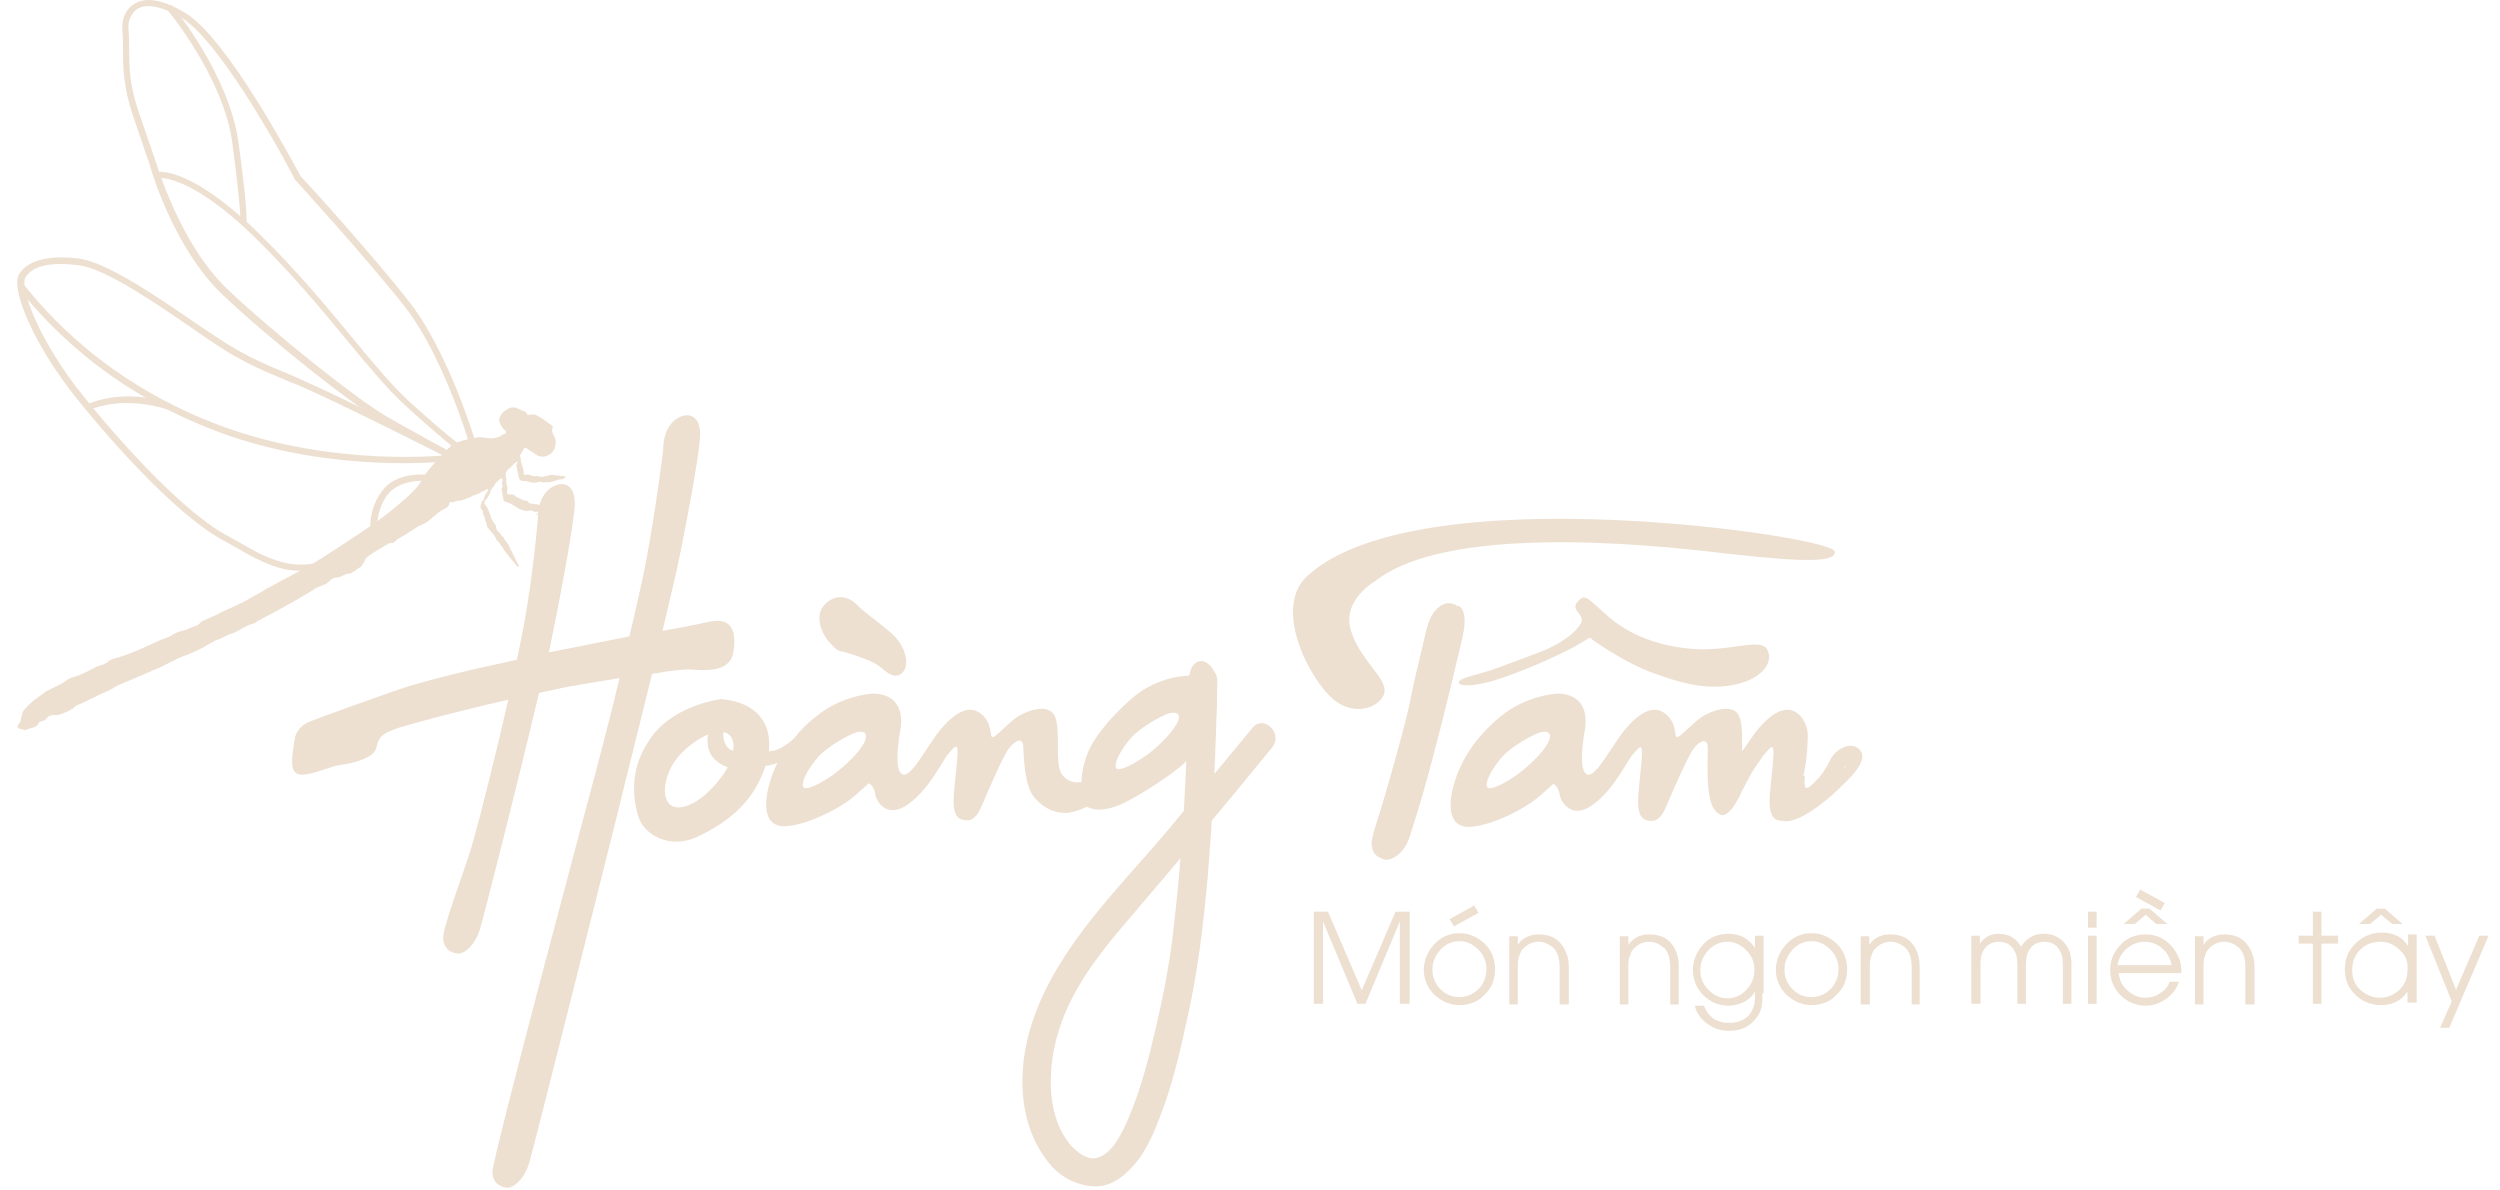 <svg width="124" height="59" viewBox="0 0 124 59" fill="none" xmlns="http://www.w3.org/2000/svg">
<path d="M70.682 31.535C70.682 31.535 70.682 31.444 70.163 34.187C69.645 36.96 69.92 35.589 69.554 36.96C69.188 38.331 67.969 41.349 68.03 41.897C68.091 42.415 68.335 42.507 68.64 42.629C68.975 42.72 69.645 42.385 69.92 41.501C70.194 40.617 70.865 38.667 71.504 35.619C72.144 32.572 72.48 31.901 72.541 31.048C72.602 30.194 72.236 29.92 71.901 29.92C71.626 29.89 70.956 30.103 70.682 31.535Z" fill="#EDE0D1"/>
<path d="M68.213 28.823C68.213 28.823 66.568 29.737 66.994 31.231C67.421 32.724 68.792 33.608 68.67 34.339C68.549 35.071 66.933 35.833 65.653 34.187C64.343 32.541 63.459 29.89 64.8 28.61C66.141 27.33 69.219 25.897 76.198 25.745C83.177 25.593 90.979 26.873 91.009 27.36C91.04 27.848 89.851 27.939 85.585 27.452C81.318 26.933 71.718 26.05 68.213 28.823Z" fill="#EDE0D1"/>
<path d="M89.668 36.411C89.638 36.168 89.576 35.711 89.15 35.375C88.54 34.918 87.809 35.436 87.169 36.198C86.925 36.503 86.681 36.899 86.407 37.265C86.407 36.625 86.438 35.893 86.255 35.497C85.919 34.827 84.731 35.284 84.243 35.68C83.786 36.046 83.329 36.564 83.177 36.564C83.024 36.564 83.207 35.833 82.567 35.375C81.958 34.918 81.226 35.436 80.586 36.198C79.946 36.99 79.184 38.514 78.758 38.423C78.331 38.331 78.453 37.112 78.605 36.229C78.758 35.375 78.544 34.431 77.264 34.4C77.264 34.4 75.71 34.461 74.4 35.558C73.089 36.655 72.419 37.813 72.114 38.91C71.809 39.977 71.87 41.013 72.845 41.013C73.82 41.013 75.527 40.191 76.289 39.55C77.051 38.88 77.051 38.88 77.051 38.88C77.051 38.88 77.295 39.002 77.356 39.398C77.417 39.794 77.965 40.678 79.001 39.916C80.068 39.154 80.708 37.722 81.013 37.387C81.318 37.051 81.409 36.93 81.439 37.234C81.47 37.539 81.287 38.971 81.257 39.49C81.226 40.008 81.257 40.556 81.653 40.678C82.049 40.8 82.354 40.678 82.628 40.038C82.902 39.398 83.695 37.539 83.999 37.143C84.274 36.747 84.67 36.594 84.7 37.021C84.731 37.448 84.548 39.611 85.066 40.191C85.188 40.343 85.31 40.404 85.401 40.434C85.706 40.434 85.98 40.069 86.255 39.55C86.316 39.459 86.346 39.337 86.407 39.215C86.407 39.215 86.62 38.85 86.681 38.697C86.712 38.667 86.712 38.636 86.742 38.606C86.773 38.575 86.773 38.545 86.773 38.514C86.986 38.149 87.199 37.844 87.352 37.63C87.413 37.539 87.474 37.448 87.535 37.387C87.839 37.051 87.931 36.93 87.961 37.234C87.992 37.539 87.809 38.971 87.778 39.49C87.748 40.008 87.778 40.556 88.175 40.678C88.51 40.77 88.815 40.709 89.058 40.252V40.221C89.18 39.947 89.302 39.368 89.424 38.545C89.668 37.722 89.668 36.411 89.668 36.411ZM76.838 36.716C76.655 37.173 76.106 37.752 75.375 38.331C74.643 38.88 73.851 39.246 73.76 39.032C73.668 38.819 73.882 38.301 74.43 37.63C74.979 36.96 76.167 36.411 76.167 36.411C76.624 36.198 77.02 36.259 76.838 36.716Z" fill="#EDE0D1"/>
<path d="M88.388 40.709C88.388 40.709 88.876 40.952 90.156 40.008C91.801 38.789 91.862 38.24 91.74 38.088C91.588 37.935 90.948 38.21 90.613 38.697C90.308 39.185 89.729 39.611 89.577 39.49C89.424 39.368 89.455 39.276 89.516 39.002C89.546 38.728 88.906 38.545 88.906 38.545L88.54 39.611V40.312L88.388 40.709Z" fill="#EDE0D1"/>
<path d="M70.865 30.865C70.865 30.865 70.225 33.273 69.92 34.888C69.585 36.503 68.243 40.952 68.152 41.349C68.061 41.745 69.402 41.775 69.402 41.775L71.017 36.503C71.017 36.503 72.724 30.652 71.261 30.255C71.139 30.255 70.865 30.865 70.865 30.865Z" fill="#EDE0D1"/>
<path d="M72.297 30.042C72.297 30.042 72.937 30.103 72.48 31.871C72.053 33.638 70.773 39.276 69.981 40.831C69.188 42.415 68.853 41.623 68.853 41.623L69.798 38.088L72.297 30.042Z" fill="#EDE0D1"/>
<path d="M60.107 36.259C60.168 36.168 60.228 36.107 60.289 36.046C60.35 35.101 60.381 34.187 60.35 33.852C60.32 33.151 59.863 32.785 59.589 32.785C59.284 32.785 59.07 33.09 59.04 33.303C58.979 33.516 58.979 33.516 58.979 33.516C58.979 33.516 57.486 33.486 56.175 34.613C54.865 35.741 54.072 36.869 53.859 37.6C53.615 38.331 53.646 38.789 53.646 38.789C53.646 38.789 53.006 38.941 52.64 38.362C52.305 37.783 52.64 36.168 52.305 35.497C51.97 34.827 50.781 35.284 50.293 35.68C49.836 36.046 49.379 36.564 49.227 36.564C49.074 36.564 49.257 35.833 48.617 35.375C48.008 34.918 47.276 35.436 46.636 36.198C45.996 36.99 45.234 38.514 44.808 38.423C44.381 38.331 44.503 37.112 44.655 36.229C44.808 35.375 44.594 34.431 43.315 34.4C43.315 34.4 41.76 34.461 40.45 35.558C40.023 35.893 39.657 36.259 39.383 36.625C39.292 36.716 38.804 37.143 38.377 37.234C38.316 37.234 38.225 37.265 38.134 37.265C38.286 35.924 37.585 34.827 35.757 34.674C35.757 34.674 33.532 34.949 32.374 36.472C31.216 37.996 31.368 39.459 31.642 40.434C31.916 41.44 33.257 42.141 34.598 41.501C35.939 40.861 37.25 39.947 37.89 38.21C37.92 38.149 37.951 38.057 37.951 37.996C38.164 37.966 38.377 37.905 38.56 37.844C38.377 38.21 38.255 38.545 38.164 38.88C37.859 39.947 37.92 40.983 38.895 40.983C39.871 40.983 41.577 40.16 42.339 39.52C43.101 38.85 43.101 38.85 43.101 38.85C43.101 38.85 43.345 38.971 43.406 39.368C43.467 39.764 43.985 40.648 45.052 39.886C46.118 39.124 46.758 37.691 47.063 37.356C47.368 37.021 47.459 36.899 47.49 37.204C47.52 37.509 47.337 38.941 47.307 39.459C47.276 39.977 47.307 40.526 47.703 40.648C48.099 40.77 48.404 40.648 48.678 40.008C48.953 39.368 49.745 37.509 50.05 37.112C50.354 36.716 50.72 36.564 50.751 36.99C50.781 37.417 50.781 38.941 51.299 39.55C51.817 40.16 52.457 40.373 53.006 40.312C53.524 40.221 53.92 40.008 53.92 40.008C53.92 40.008 54.529 40.495 55.992 39.703C57.059 39.124 57.912 38.514 58.278 38.24V38.21C58.37 38.24 59.467 37.234 60.107 36.259ZM33.776 40.038C32.8 40.16 32.77 38.88 33.41 37.844C33.928 37.051 34.751 36.594 35.086 36.442C35.117 36.442 35.117 36.442 35.117 36.442C35.117 36.442 34.964 37.112 35.391 37.6C35.574 37.813 35.817 37.966 36.092 38.057C35.665 38.85 34.629 39.947 33.776 40.038ZM36.366 37.234C36.305 37.204 36.244 37.204 36.214 37.173C35.817 36.93 35.878 36.32 35.878 36.32C36.305 36.381 36.427 36.777 36.366 37.234ZM42.918 36.716C42.735 37.173 42.187 37.752 41.455 38.331C40.724 38.88 39.932 39.246 39.84 39.032C39.749 38.819 39.962 38.301 40.511 37.63C41.059 36.96 42.248 36.411 42.248 36.411C42.705 36.198 43.071 36.259 42.918 36.716ZM56.968 37.387C56.236 37.935 55.444 38.301 55.352 38.088C55.261 37.905 55.474 37.356 56.023 36.686C56.571 36.015 57.76 35.467 57.76 35.467C58.217 35.253 58.613 35.314 58.43 35.772C58.217 36.229 57.669 36.838 56.968 37.387Z" fill="#EDE0D1"/>
<path d="M58.948 33.73C58.887 37.996 58.674 42.263 58.156 46.499C57.973 47.962 57.699 49.394 57.364 50.827C56.998 52.411 56.602 53.996 55.962 55.489C55.657 56.19 55.169 57.257 54.377 57.44C53.828 57.562 53.158 56.952 52.853 56.465C52.03 55.215 52 53.508 52.274 52.076C52.762 49.516 54.346 47.505 55.992 45.585C58.4 42.781 60.746 39.947 63.093 37.082C63.672 36.381 62.666 35.406 62.118 36.107C60.716 37.813 59.284 39.52 57.882 41.227C55.413 44.152 52.457 46.956 51.208 50.674C50.446 52.96 50.446 55.703 52 57.653C52.548 58.354 53.341 58.781 54.225 58.842C55.2 58.903 55.931 58.202 56.48 57.501C57.059 56.708 57.425 55.703 57.76 54.788C58.247 53.386 58.583 51.954 58.887 50.522C59.406 48.236 59.68 45.92 59.893 43.604C60.167 40.343 60.32 37.051 60.381 33.76C60.35 32.846 58.979 32.846 58.948 33.73Z" fill="#EDE0D1"/>
<path d="M91.131 39.154C91.131 39.154 92.685 37.935 92.32 37.295C91.954 36.686 91.1 37.082 90.796 37.661C90.43 38.423 90.125 38.667 89.881 38.91C89.607 39.185 89.455 39.154 89.516 38.636C89.577 38.149 89.028 38.91 88.967 38.971C88.906 39.063 88.51 40.069 88.51 40.069C88.51 40.069 88.845 40.191 88.906 40.191C88.967 40.191 89.668 39.825 89.668 39.825L90.247 39.398L90.704 38.91L91.558 37.966L91.131 39.154Z" fill="#EDE0D1"/>
<path d="M78.422 30.895C78.422 30.895 78.057 31.718 76.259 32.389C74.461 33.059 74.186 33.181 73.546 33.364C72.906 33.547 72.358 33.669 72.358 33.852C72.358 34.034 73.089 34.126 74.644 33.577C76.198 33.029 77.569 32.358 78.026 32.114C78.514 31.84 78.849 31.627 78.849 31.627C78.849 31.627 80.403 32.815 82.11 33.425C83.786 34.034 85.066 34.248 86.346 33.882C87.626 33.516 87.961 32.663 87.626 32.175C87.291 31.688 86.102 32.206 84.426 32.206C82.75 32.175 81.043 31.657 79.855 30.652C78.697 29.646 78.636 29.402 78.24 29.859C77.874 30.286 78.636 30.469 78.422 30.895Z" fill="#EDE0D1"/>
<path d="M41.852 32.328C41.852 32.328 42.979 32.663 43.406 32.907C43.832 33.151 44.229 33.73 44.686 33.425C45.143 33.12 44.99 32.145 44.29 31.474C43.558 30.834 42.796 30.316 42.522 30.012C42.248 29.707 41.577 29.341 40.937 29.951C40.297 30.56 40.846 31.566 41.151 31.871C41.425 32.145 41.486 32.297 41.852 32.328Z" fill="#EDE0D1"/>
<path d="M34.324 33.212C34.842 33.242 36.183 33.394 36.366 32.389C36.549 31.383 36.335 30.591 35.208 30.834C34.934 30.895 34.05 31.078 32.861 31.292C33.196 29.859 33.44 28.823 33.562 28.305C34.202 25.227 34.659 22.606 34.72 21.722C34.781 20.869 34.415 20.595 34.08 20.595C33.745 20.595 32.892 20.93 32.892 22.332C32.892 22.332 32.556 25.105 32.038 27.878C31.855 28.823 31.551 30.164 31.215 31.566C29.996 31.81 28.625 32.084 27.223 32.358C27.284 32.084 27.345 31.84 27.375 31.627C27.985 28.64 28.442 25.989 28.503 25.136C28.564 24.282 28.198 24.008 27.863 24.008C27.528 24.008 26.675 24.343 26.675 25.745C26.675 25.745 26.461 28.457 25.943 31.231C25.852 31.657 25.76 32.175 25.638 32.724C23.2 33.242 20.915 33.791 19.543 34.278C15.825 35.589 15.338 35.802 15.338 35.802C15.338 35.802 14.698 36.015 14.606 36.716C14.515 37.387 14.271 38.423 14.941 38.423C15.612 38.423 16.374 37.996 16.922 37.935C17.471 37.874 18.538 37.6 18.659 37.112C18.781 36.625 18.842 36.442 19.574 36.168C20.061 35.985 22.652 35.284 25.212 34.705C24.572 37.509 23.779 40.648 23.505 41.592C23.139 42.994 21.92 46.011 21.981 46.56C22.042 47.078 22.286 47.2 22.621 47.291C22.956 47.383 23.536 46.956 23.81 46.072C24.023 45.371 25.73 38.636 26.735 34.37C27.436 34.217 28.107 34.065 28.686 33.974C29.417 33.852 30.088 33.73 30.728 33.638C30.24 35.68 29.753 37.509 29.57 38.21C29.204 39.581 24.358 57.653 24.419 58.171C24.48 58.689 24.724 58.811 25.059 58.903C25.395 58.994 25.974 58.567 26.248 57.684C26.461 56.983 30.301 41.745 32.343 33.425C33.349 33.242 34.05 33.181 34.324 33.212Z" fill="#EDE0D1"/>
<path d="M69.432 49.79V45.707L67.725 49.79H67.329L65.623 45.707V49.79H65.165V45.219H65.866L67.543 49.12L69.219 45.219H69.92V49.79H69.432Z" fill="#EDE0D1"/>
<path d="M73.638 49.333C73.303 49.699 72.876 49.851 72.388 49.851C71.901 49.851 71.505 49.669 71.139 49.333C70.804 48.998 70.621 48.571 70.621 48.114C70.621 47.627 70.804 47.2 71.139 46.834C71.474 46.468 71.901 46.286 72.388 46.286C72.876 46.286 73.272 46.469 73.638 46.804C73.973 47.139 74.156 47.566 74.156 48.053C74.156 48.571 74.004 48.998 73.638 49.333ZM73.333 47.108C73.059 46.834 72.754 46.682 72.388 46.682C72.023 46.682 71.688 46.834 71.444 47.108C71.2 47.383 71.047 47.718 71.047 48.084C71.047 48.45 71.169 48.785 71.444 49.059C71.718 49.333 72.023 49.455 72.388 49.455C72.785 49.455 73.089 49.303 73.364 49.029C73.608 48.754 73.729 48.419 73.729 48.053C73.729 47.718 73.608 47.383 73.333 47.108ZM72.114 45.95L71.901 45.585L73.12 44.914L73.333 45.28L72.114 45.95Z" fill="#EDE0D1"/>
<path d="M77.356 49.79V47.931C77.356 47.748 77.326 47.596 77.295 47.444C77.234 47.261 77.143 47.108 77.051 47.017C76.838 46.834 76.594 46.712 76.32 46.712C76.046 46.712 75.802 46.804 75.588 47.017C75.467 47.108 75.406 47.261 75.345 47.444C75.284 47.596 75.284 47.748 75.284 47.931V49.821H74.857V46.438H75.284V46.865C75.497 46.529 75.863 46.347 76.32 46.347C76.808 46.347 77.173 46.499 77.417 46.804C77.661 47.108 77.813 47.474 77.813 47.962V49.821H77.356V49.79Z" fill="#EDE0D1"/>
<path d="M82.841 49.79V47.931C82.841 47.748 82.811 47.596 82.781 47.444C82.72 47.261 82.659 47.108 82.537 47.017C82.323 46.834 82.08 46.712 81.805 46.712C81.531 46.712 81.287 46.804 81.074 47.017C80.952 47.108 80.891 47.261 80.83 47.444C80.769 47.596 80.769 47.748 80.769 47.931V49.821H80.343V46.438H80.769V46.865C80.983 46.529 81.348 46.347 81.805 46.347C82.293 46.347 82.659 46.499 82.903 46.804C83.146 47.108 83.268 47.474 83.268 47.962V49.821H82.841V49.79Z" fill="#EDE0D1"/>
<path d="M87.413 49.272C87.413 49.394 87.413 49.516 87.413 49.608C87.413 49.73 87.383 49.821 87.383 49.912C87.322 50.126 87.261 50.339 87.108 50.491C86.803 50.918 86.346 51.131 85.767 51.131C85.341 51.131 85.005 51.009 84.701 50.796C84.396 50.583 84.152 50.278 84.061 49.882H84.518C84.731 50.461 85.158 50.735 85.798 50.735C86.164 50.735 86.468 50.613 86.712 50.4C86.925 50.156 87.047 49.851 87.047 49.486V49.181C86.925 49.394 86.743 49.577 86.499 49.699C86.255 49.821 86.011 49.882 85.737 49.882C85.249 49.882 84.823 49.699 84.487 49.364C84.152 49.029 83.969 48.602 83.969 48.114C83.969 47.627 84.152 47.2 84.487 46.834C84.823 46.469 85.249 46.316 85.737 46.316C86.316 46.316 86.743 46.56 87.047 47.017V46.408H87.474V49.272H87.413ZM86.621 47.139C86.346 46.865 86.042 46.712 85.676 46.712C85.31 46.712 84.975 46.865 84.731 47.139C84.487 47.413 84.335 47.718 84.335 48.114C84.335 48.48 84.457 48.815 84.731 49.09C85.005 49.364 85.31 49.516 85.676 49.516C86.042 49.516 86.377 49.364 86.621 49.09C86.895 48.815 87.017 48.48 87.017 48.114C87.017 47.718 86.895 47.413 86.621 47.139Z" fill="#EDE0D1"/>
<path d="M91.1 49.333C90.765 49.699 90.339 49.851 89.851 49.851C89.363 49.851 88.967 49.669 88.602 49.333C88.266 48.998 88.083 48.571 88.083 48.114C88.083 47.627 88.266 47.2 88.602 46.834C88.937 46.468 89.363 46.286 89.851 46.286C90.339 46.286 90.735 46.468 91.1 46.804C91.436 47.139 91.619 47.566 91.619 48.053C91.619 48.571 91.466 48.998 91.1 49.333ZM90.796 47.108C90.522 46.834 90.217 46.682 89.851 46.682C89.485 46.682 89.15 46.834 88.906 47.108C88.662 47.383 88.51 47.718 88.51 48.084C88.51 48.45 88.632 48.785 88.906 49.059C89.181 49.333 89.485 49.455 89.851 49.455C90.247 49.455 90.552 49.303 90.826 49.029C91.07 48.754 91.192 48.419 91.192 48.053C91.192 47.718 91.07 47.383 90.796 47.108Z" fill="#EDE0D1"/>
<path d="M94.819 49.79V47.931C94.819 47.748 94.788 47.596 94.758 47.444C94.697 47.261 94.605 47.108 94.514 47.017C94.301 46.834 94.057 46.712 93.783 46.712C93.508 46.712 93.264 46.804 93.051 47.017C92.929 47.108 92.868 47.261 92.807 47.444C92.746 47.596 92.746 47.748 92.746 47.931V49.821H92.289V46.438H92.716V46.865C92.929 46.529 93.295 46.347 93.752 46.347C94.24 46.347 94.605 46.499 94.849 46.804C95.093 47.108 95.215 47.474 95.215 47.962V49.821H94.819V49.79Z" fill="#EDE0D1"/>
<path d="M102.316 49.79V47.84C102.316 47.505 102.255 47.261 102.102 47.048C101.95 46.834 101.706 46.712 101.401 46.712C101.097 46.712 100.853 46.834 100.7 47.048C100.548 47.23 100.487 47.505 100.487 47.84V49.79H100.06V47.84C100.06 47.505 99.999 47.261 99.847 47.048C99.695 46.834 99.451 46.712 99.146 46.712C98.841 46.712 98.598 46.834 98.445 47.048C98.293 47.23 98.232 47.505 98.232 47.84V49.79H97.775V46.408H98.201V46.804C98.415 46.499 98.719 46.316 99.116 46.316C99.634 46.316 99.999 46.529 100.243 46.956C100.518 46.529 100.883 46.316 101.371 46.316C101.798 46.316 102.133 46.469 102.377 46.743C102.62 47.017 102.742 47.352 102.742 47.779V49.79H102.316Z" fill="#EDE0D1"/>
<path d="M103.565 46.011V45.219H103.992V46.011H103.565ZM103.565 49.79V46.408H103.992V49.79H103.565Z" fill="#EDE0D1"/>
<path d="M108.167 48.267H105.089C105.119 48.602 105.241 48.876 105.516 49.12C105.79 49.364 106.064 49.486 106.399 49.486C106.674 49.486 106.918 49.425 107.131 49.272C107.375 49.12 107.527 48.937 107.618 48.693H108.076C107.954 49.059 107.74 49.333 107.436 49.547C107.131 49.76 106.796 49.882 106.43 49.882C105.942 49.882 105.516 49.699 105.18 49.364C104.845 49.029 104.662 48.602 104.662 48.114C104.662 47.627 104.845 47.2 105.18 46.865C105.516 46.499 105.942 46.347 106.43 46.347C106.918 46.347 107.344 46.529 107.679 46.895C108.015 47.261 108.198 47.688 108.198 48.175L108.167 48.267ZM107.71 47.87C107.649 47.535 107.497 47.261 107.253 47.048C107.009 46.834 106.704 46.712 106.369 46.712C106.034 46.712 105.759 46.834 105.485 47.048C105.241 47.261 105.089 47.535 105.028 47.87H107.71ZM106.948 45.829L106.43 45.371L105.881 45.829H105.333L106.217 45.067H106.613L107.497 45.829H106.948ZM107.161 45.158L105.942 44.488L106.156 44.122L107.375 44.792L107.161 45.158Z" fill="#EDE0D1"/>
<path d="M111.367 49.79V47.931C111.367 47.748 111.336 47.596 111.306 47.444C111.245 47.261 111.154 47.108 111.062 47.017C110.849 46.834 110.605 46.712 110.331 46.712C110.056 46.712 109.813 46.804 109.599 47.017C109.477 47.108 109.416 47.261 109.355 47.444C109.295 47.596 109.295 47.748 109.295 47.931V49.821H108.868V46.438H109.295V46.865C109.508 46.529 109.874 46.347 110.331 46.347C110.818 46.347 111.184 46.499 111.428 46.804C111.672 47.108 111.824 47.474 111.824 47.962V49.821H111.367V49.79Z" fill="#EDE0D1"/>
<path d="M115.146 46.804V49.79H114.719V46.804H114.018V46.408H114.719V45.219H115.146V46.408H115.969V46.804H115.146Z" fill="#EDE0D1"/>
<path d="M119.412 49.79V49.181C119.108 49.638 118.681 49.851 118.102 49.851C117.584 49.851 117.157 49.669 116.822 49.333C116.456 48.998 116.304 48.571 116.304 48.053C116.304 47.535 116.487 47.139 116.853 46.773C117.218 46.438 117.645 46.255 118.133 46.255C118.712 46.255 119.169 46.469 119.443 46.926V46.347H119.87V49.73H119.412V49.79ZM119.047 47.139C118.772 46.865 118.468 46.712 118.072 46.712C117.675 46.712 117.34 46.834 117.066 47.108C116.792 47.383 116.67 47.718 116.67 48.114C116.67 48.51 116.792 48.846 117.066 49.09C117.34 49.333 117.645 49.486 118.041 49.486C118.437 49.486 118.742 49.333 119.016 49.09C119.291 48.815 119.412 48.51 119.412 48.114C119.443 47.718 119.321 47.383 119.047 47.139ZM118.651 45.829L118.102 45.371L117.553 45.829H117.005L117.889 45.067H118.285L119.169 45.829H118.651Z" fill="#EDE0D1"/>
<path d="M121.485 50.979H121.028L121.607 49.669L120.296 46.408H120.753L121.82 49.09L122.978 46.408H123.435L121.485 50.979Z" fill="#EDE0D1"/>
<path d="M0.892 35.985C0.922 35.924 0.922 35.893 0.983 35.863C1.044 35.711 1.044 35.558 1.105 35.436C1.105 35.345 1.136 35.284 1.166 35.254C1.258 35.132 1.349 35.04 1.441 34.949C1.684 34.705 1.989 34.522 2.263 34.309C2.294 34.278 2.355 34.248 2.385 34.248C2.66 34.095 2.964 33.974 3.239 33.791C3.36 33.699 3.513 33.608 3.665 33.577C3.909 33.516 4.122 33.394 4.336 33.303C4.58 33.181 4.823 33.029 5.098 32.968C5.189 32.937 5.28 32.876 5.372 32.815C5.463 32.724 5.555 32.694 5.677 32.663C6.256 32.511 6.804 32.267 7.353 32.023C7.627 31.901 7.901 31.749 8.206 31.657C8.328 31.596 8.48 31.566 8.572 31.474C8.724 31.383 8.877 31.322 9.029 31.292C9.151 31.261 9.242 31.231 9.334 31.2C9.425 31.139 9.517 31.109 9.608 31.078C9.73 31.048 9.882 30.987 9.943 30.865C9.974 30.834 10.004 30.834 10.035 30.804C10.37 30.652 10.705 30.53 11.01 30.347C11.193 30.255 11.376 30.195 11.559 30.103C11.802 29.981 12.046 29.89 12.29 29.737C12.595 29.555 12.93 29.402 13.235 29.189C13.265 29.158 13.296 29.158 13.296 29.158C13.631 29.006 13.936 28.793 14.271 28.64C14.301 28.61 14.332 28.61 14.332 28.61C14.606 28.457 14.941 28.274 15.307 28.092C16.099 27.604 18.72 25.928 19.452 25.288C20.183 24.678 20.732 24.221 20.945 23.764C21.189 23.307 22.103 22.332 22.408 22.088C22.682 21.875 23.444 21.722 23.566 21.722C23.749 21.661 23.932 21.692 24.114 21.722C24.389 21.753 24.694 21.753 24.907 21.57C24.937 21.539 24.968 21.539 24.998 21.539C25.12 21.478 25.151 21.448 25.029 21.326C24.968 21.265 24.907 21.204 24.876 21.143C24.724 20.93 24.724 20.747 24.876 20.534C24.937 20.442 25.029 20.381 25.12 20.32C25.303 20.198 25.486 20.168 25.669 20.259C25.76 20.29 25.852 20.351 25.943 20.381C26.035 20.381 26.095 20.442 26.126 20.503C26.156 20.595 26.217 20.595 26.309 20.564C26.461 20.534 26.583 20.564 26.705 20.656C26.949 20.747 27.132 20.96 27.345 21.082C27.406 21.113 27.436 21.174 27.406 21.235C27.345 21.387 27.406 21.478 27.467 21.6C27.65 21.875 27.589 22.393 27.192 22.576C26.979 22.697 26.766 22.667 26.583 22.545C26.431 22.423 26.278 22.362 26.126 22.24C26.065 22.179 26.004 22.21 25.974 22.271C25.943 22.362 25.882 22.454 25.821 22.545C25.791 22.576 25.76 22.606 25.791 22.637C25.852 22.728 25.821 22.85 25.852 22.941C25.913 23.124 25.974 23.276 25.974 23.459C25.974 23.52 26.004 23.581 26.065 23.551C26.156 23.52 26.248 23.551 26.339 23.581C26.431 23.612 26.522 23.642 26.613 23.612C26.644 23.581 26.705 23.612 26.735 23.642C26.857 23.673 26.949 23.642 27.071 23.612C27.192 23.581 27.284 23.551 27.406 23.551C27.589 23.581 27.772 23.612 27.954 23.612C27.985 23.612 28.046 23.612 28.046 23.642C28.076 23.703 27.985 23.703 27.954 23.734C27.954 23.734 27.924 23.764 27.893 23.764C27.619 23.764 27.406 23.947 27.132 23.916C27.04 23.916 26.949 23.947 26.857 23.916C26.796 23.886 26.735 23.886 26.674 23.916C26.553 23.947 26.431 23.947 26.309 23.916C26.187 23.886 26.095 23.855 25.974 23.855C25.852 23.855 25.76 23.825 25.73 23.673C25.699 23.459 25.638 23.276 25.608 23.063C25.73 22.85 25.699 22.85 25.547 22.972C25.547 22.972 25.547 22.972 25.516 22.972C25.425 23.094 25.303 23.215 25.181 23.307C25.09 23.398 25.059 23.52 25.09 23.642C25.09 23.703 25.12 23.734 25.12 23.795C25.09 23.855 25.12 23.916 25.12 24.008V24.038C25.151 24.038 25.151 24.069 25.151 24.099C25.181 24.191 25.151 24.282 25.151 24.374C25.12 24.495 25.181 24.526 25.273 24.526C25.395 24.495 25.486 24.526 25.577 24.617C25.608 24.648 25.638 24.648 25.669 24.678C25.821 24.709 25.913 24.831 26.065 24.831C26.126 24.831 26.187 24.861 26.217 24.922C26.278 24.983 26.339 24.983 26.4 24.983C26.674 25.014 26.949 25.075 27.192 25.166C27.375 25.227 27.01 25.41 27.192 25.471V25.501C27.284 25.501 27.345 25.532 27.436 25.623C27.101 25.593 26.827 25.562 26.522 25.501C26.492 25.501 27.01 25.41 26.979 25.379C26.949 25.379 26.918 25.379 26.918 25.379C26.888 25.379 26.857 25.41 26.796 25.379C26.766 25.379 26.735 25.379 26.735 25.379C26.705 25.379 26.674 25.379 26.674 25.379C26.644 25.379 26.613 25.379 26.613 25.379C26.583 25.379 26.553 25.41 26.492 25.379C26.461 25.379 26.461 25.379 26.461 25.349C26.4 25.349 26.339 25.318 26.309 25.288C26.309 25.288 26.309 25.288 26.309 25.318C26.095 25.379 25.913 25.318 25.73 25.227C25.516 25.105 25.334 24.953 25.09 24.892C25.029 24.892 24.968 24.831 24.968 24.77C24.937 24.587 24.907 24.404 24.876 24.221C24.876 24.191 24.907 24.16 24.937 24.16C24.937 24.069 24.876 24.008 24.907 23.916V23.886C24.907 23.886 24.907 23.855 24.937 23.855C24.937 23.825 24.937 23.795 24.907 23.764V23.734C24.876 23.734 24.876 23.734 24.846 23.734C24.815 23.734 24.815 23.764 24.785 23.764L24.755 23.795C24.694 23.886 24.572 23.947 24.541 24.038C24.541 24.038 24.541 24.069 24.511 24.069C24.511 24.099 24.511 24.099 24.511 24.13H24.48C24.48 24.16 24.48 24.16 24.45 24.16C24.419 24.221 24.358 24.282 24.328 24.374C24.297 24.526 24.206 24.678 24.084 24.8C24.023 24.861 23.993 24.953 24.053 25.014C24.175 25.166 24.236 25.318 24.297 25.501C24.358 25.684 24.419 25.867 24.572 26.019C24.602 26.05 24.602 26.08 24.602 26.111C24.602 26.172 24.633 26.263 24.663 26.324C24.694 26.324 24.694 26.355 24.724 26.385C24.755 26.385 24.785 26.416 24.785 26.446C24.815 26.446 24.846 26.507 24.846 26.537C24.876 26.537 24.876 26.568 24.907 26.598C24.937 26.598 24.937 26.629 24.968 26.659C24.998 26.659 24.998 26.69 24.998 26.72C24.998 26.72 24.998 26.751 25.029 26.751C25.059 26.751 25.059 26.781 25.059 26.812C25.059 26.812 25.059 26.842 25.09 26.842C25.12 26.842 25.151 26.903 25.151 26.934C25.151 26.934 25.151 26.964 25.181 26.964C25.212 26.994 25.212 27.025 25.242 27.055C25.242 27.086 25.273 27.116 25.273 27.147C25.303 27.147 25.303 27.177 25.303 27.208C25.455 27.482 25.577 27.756 25.73 28.061C25.73 28.061 25.73 28.092 25.699 28.122C25.638 28.092 25.608 28.031 25.577 28C25.364 27.756 25.151 27.482 24.968 27.238C24.937 27.116 24.815 27.055 24.785 26.934C24.755 26.934 24.755 26.903 24.724 26.873C24.694 26.873 24.694 26.842 24.663 26.812C24.633 26.781 24.602 26.751 24.602 26.72V26.69C24.541 26.659 24.541 26.598 24.511 26.537C24.419 26.446 24.358 26.385 24.297 26.294C24.267 26.294 24.267 26.263 24.236 26.233C24.236 26.202 24.236 26.202 24.206 26.172C24.145 26.141 24.145 26.08 24.145 26.019C24.084 25.867 24.053 25.745 24.023 25.593C23.962 25.562 23.962 25.501 23.962 25.471C23.962 25.41 23.962 25.349 23.932 25.318C23.81 25.227 23.81 25.105 23.871 24.983C23.871 24.953 23.871 24.953 23.871 24.922C23.871 24.892 23.871 24.892 23.901 24.892C23.901 24.861 23.932 24.861 23.932 24.831C23.962 24.831 23.962 24.8 23.993 24.8C23.993 24.709 24.023 24.617 24.084 24.526C24.114 24.465 24.145 24.435 24.175 24.374C24.206 24.343 24.236 24.313 24.206 24.282C24.175 24.252 24.145 24.282 24.114 24.282C24.084 24.313 24.053 24.343 23.993 24.343C23.993 24.374 23.962 24.374 23.932 24.374C23.84 24.435 23.749 24.495 23.627 24.526C23.566 24.556 23.474 24.587 23.414 24.587C23.414 24.617 23.383 24.617 23.353 24.648C23.139 24.709 22.926 24.861 22.713 24.831C22.652 24.861 22.591 24.861 22.53 24.892C22.499 24.892 22.438 24.922 22.408 24.922C22.408 24.922 22.377 24.922 22.377 24.892C22.347 24.892 22.347 24.892 22.316 24.922L22.286 24.953C22.286 25.105 22.164 25.197 22.012 25.257C21.89 25.318 21.768 25.41 21.676 25.471C21.616 25.532 21.555 25.593 21.494 25.623C21.341 25.776 21.189 25.897 21.006 25.989C20.884 26.05 20.762 26.08 20.64 26.172C20.488 26.294 20.335 26.355 20.183 26.476C20.031 26.568 19.848 26.659 19.695 26.751C19.695 26.812 19.635 26.812 19.604 26.842C19.574 26.873 19.543 26.873 19.543 26.903C19.452 26.964 19.36 26.903 19.269 26.964C18.873 27.208 18.446 27.421 18.111 27.726C18.141 27.787 18.111 27.787 18.08 27.817V27.848C18.05 27.909 18.019 27.97 17.958 28V28.031C17.897 28.153 17.745 28.183 17.654 28.274C17.532 28.335 17.41 28.488 17.227 28.457C17.197 28.457 17.197 28.488 17.166 28.488C17.014 28.518 16.892 28.64 16.739 28.64C16.587 28.64 16.435 28.701 16.343 28.823C16.252 28.915 16.16 28.975 16.069 29.006C15.916 29.067 15.795 29.097 15.642 29.189C15.277 29.433 14.88 29.646 14.515 29.859C13.936 30.195 13.357 30.499 12.777 30.804C12.686 30.895 12.595 30.926 12.473 30.956C12.29 31.017 12.107 31.109 11.955 31.2C11.863 31.261 11.741 31.322 11.619 31.383C11.528 31.413 11.437 31.444 11.345 31.474C11.132 31.566 10.949 31.688 10.736 31.749C10.644 31.779 10.553 31.84 10.492 31.871C10.157 32.084 9.791 32.267 9.425 32.419C9.181 32.511 8.938 32.602 8.694 32.724C8.45 32.846 8.206 32.968 7.962 33.09C7.658 33.212 7.353 33.364 7.048 33.486C6.835 33.577 6.621 33.669 6.408 33.76C6.225 33.821 6.073 33.913 5.89 33.974C5.829 34.004 5.768 34.034 5.707 34.065C5.463 34.248 5.189 34.339 4.915 34.461C4.701 34.583 4.458 34.674 4.244 34.796C4.031 34.918 3.757 34.949 3.604 35.162H3.574C3.452 35.223 3.33 35.314 3.208 35.345C3.056 35.406 2.873 35.497 2.72 35.467C2.538 35.467 2.416 35.497 2.324 35.619C2.233 35.741 2.111 35.772 1.959 35.802C1.928 35.833 1.928 35.863 1.898 35.924C1.837 35.985 1.776 36.046 1.684 36.076C1.562 36.107 1.441 36.137 1.288 36.198C1.258 36.198 1.227 36.229 1.197 36.198C0.861 36.137 0.831 36.076 0.892 35.985Z" fill="#EDE0D1"/>
<path d="M22.286 22.728L22.438 22.454C22.408 22.454 20.549 21.448 19.177 20.656C17.745 19.833 13.661 16.602 11.254 14.317C8.877 12.031 7.749 8.039 7.719 8.008C7.719 7.978 7.505 7.399 6.865 5.509C6.408 4.168 6.408 3.254 6.408 2.462C6.408 2.126 6.408 1.822 6.378 1.517C6.317 1.06 6.5 0.663 6.804 0.45C7.261 0.145 8.054 0.328 8.999 0.877C11.101 2.157 14.606 8.831 14.637 8.922L14.667 8.953C14.698 8.983 18.202 12.823 20.092 15.231C21.951 17.608 23.231 21.844 23.231 21.875L23.535 21.783C23.535 21.753 22.225 17.456 20.336 15.018C18.507 12.671 15.155 8.983 14.911 8.74C14.667 8.313 11.315 1.913 9.181 0.633C7.81 -0.19 7.048 -0.068 6.652 0.206C6.225 0.45 6.012 0.968 6.073 1.578C6.103 1.882 6.103 2.157 6.103 2.492C6.103 3.284 6.103 4.229 6.561 5.631C7.201 7.551 7.414 8.13 7.414 8.13C7.444 8.282 8.572 12.244 11.01 14.591C13.418 16.877 17.562 20.137 18.995 20.96C20.366 21.722 22.256 22.728 22.286 22.728Z" fill="#EDE0D1"/>
<path d="M22.743 22.393L22.926 22.149C22.926 22.149 22.042 21.509 20.244 19.863C19.421 19.101 18.538 18.035 17.501 16.785C16.221 15.231 14.758 13.463 12.869 11.604C9.425 8.221 7.84 8.526 7.78 8.526L7.84 8.831C7.871 8.831 9.364 8.587 12.656 11.787C14.515 13.616 15.977 15.383 17.258 16.938C18.294 18.187 19.177 19.254 20.031 20.046C21.859 21.722 22.713 22.362 22.743 22.393Z" fill="#EDE0D1"/>
<path d="M12.229 10.995C12.229 10.934 12.29 10.416 11.833 7.094C11.376 3.711 8.633 0.389 8.511 0.237L8.267 0.45C8.298 0.481 11.101 3.833 11.528 7.124C11.955 10.385 11.924 10.903 11.924 10.934L12.229 10.995Z" fill="#EDE0D1"/>
<path d="M16.252 28.122C16.709 28 17.227 27.787 17.806 27.482L17.654 27.208C14.88 28.64 13.631 27.909 11.711 26.812C11.528 26.72 11.345 26.598 11.162 26.507C8.907 25.257 5.494 21.418 3.757 19.162C1.837 16.633 0.984 14.256 1.258 13.768C1.593 13.189 2.507 12.976 3.909 13.159C5.25 13.311 7.962 15.2 9.73 16.419L10.126 16.694C11.802 17.852 12.656 18.218 14.241 18.888C14.423 18.949 14.606 19.04 14.789 19.101C16.709 19.924 22.073 22.637 22.134 22.667L22.286 22.393C22.225 22.362 16.831 19.65 14.941 18.827C14.759 18.736 14.576 18.675 14.393 18.583C12.839 17.943 11.985 17.578 10.34 16.45L9.882 16.145C7.962 14.835 5.342 13.006 3.909 12.823C2.385 12.64 1.38 12.915 0.953 13.585C0.496 14.317 1.684 16.998 3.452 19.315C5.22 21.6 8.663 25.471 10.98 26.751C11.162 26.842 11.345 26.964 11.528 27.055C13.113 27.97 14.332 28.671 16.252 28.122Z" fill="#EDE0D1"/>
<path d="M22.225 22.88L22.195 22.576C22.134 22.576 16.648 23.185 11.101 21.174C5.25 19.04 2.263 15.444 1.166 14.103L0.923 14.317C2.05 15.688 5.067 19.315 10.98 21.478C16.587 23.52 22.164 22.88 22.225 22.88Z" fill="#EDE0D1"/>
<path d="M8.328 20.32L8.45 20.016C8.359 19.985 6.286 19.193 4.275 20.076L4.397 20.351C6.286 19.558 8.298 20.32 8.328 20.32Z" fill="#EDE0D1"/>
<path d="M18.72 26.446C18.72 26.446 18.568 25.44 19.208 24.556C19.848 23.703 21.25 23.855 21.25 23.855L21.28 23.551C21.219 23.551 19.665 23.337 18.934 24.374C18.202 25.349 18.385 26.446 18.385 26.507L18.72 26.446Z" fill="#EDE0D1"/>
</svg>
